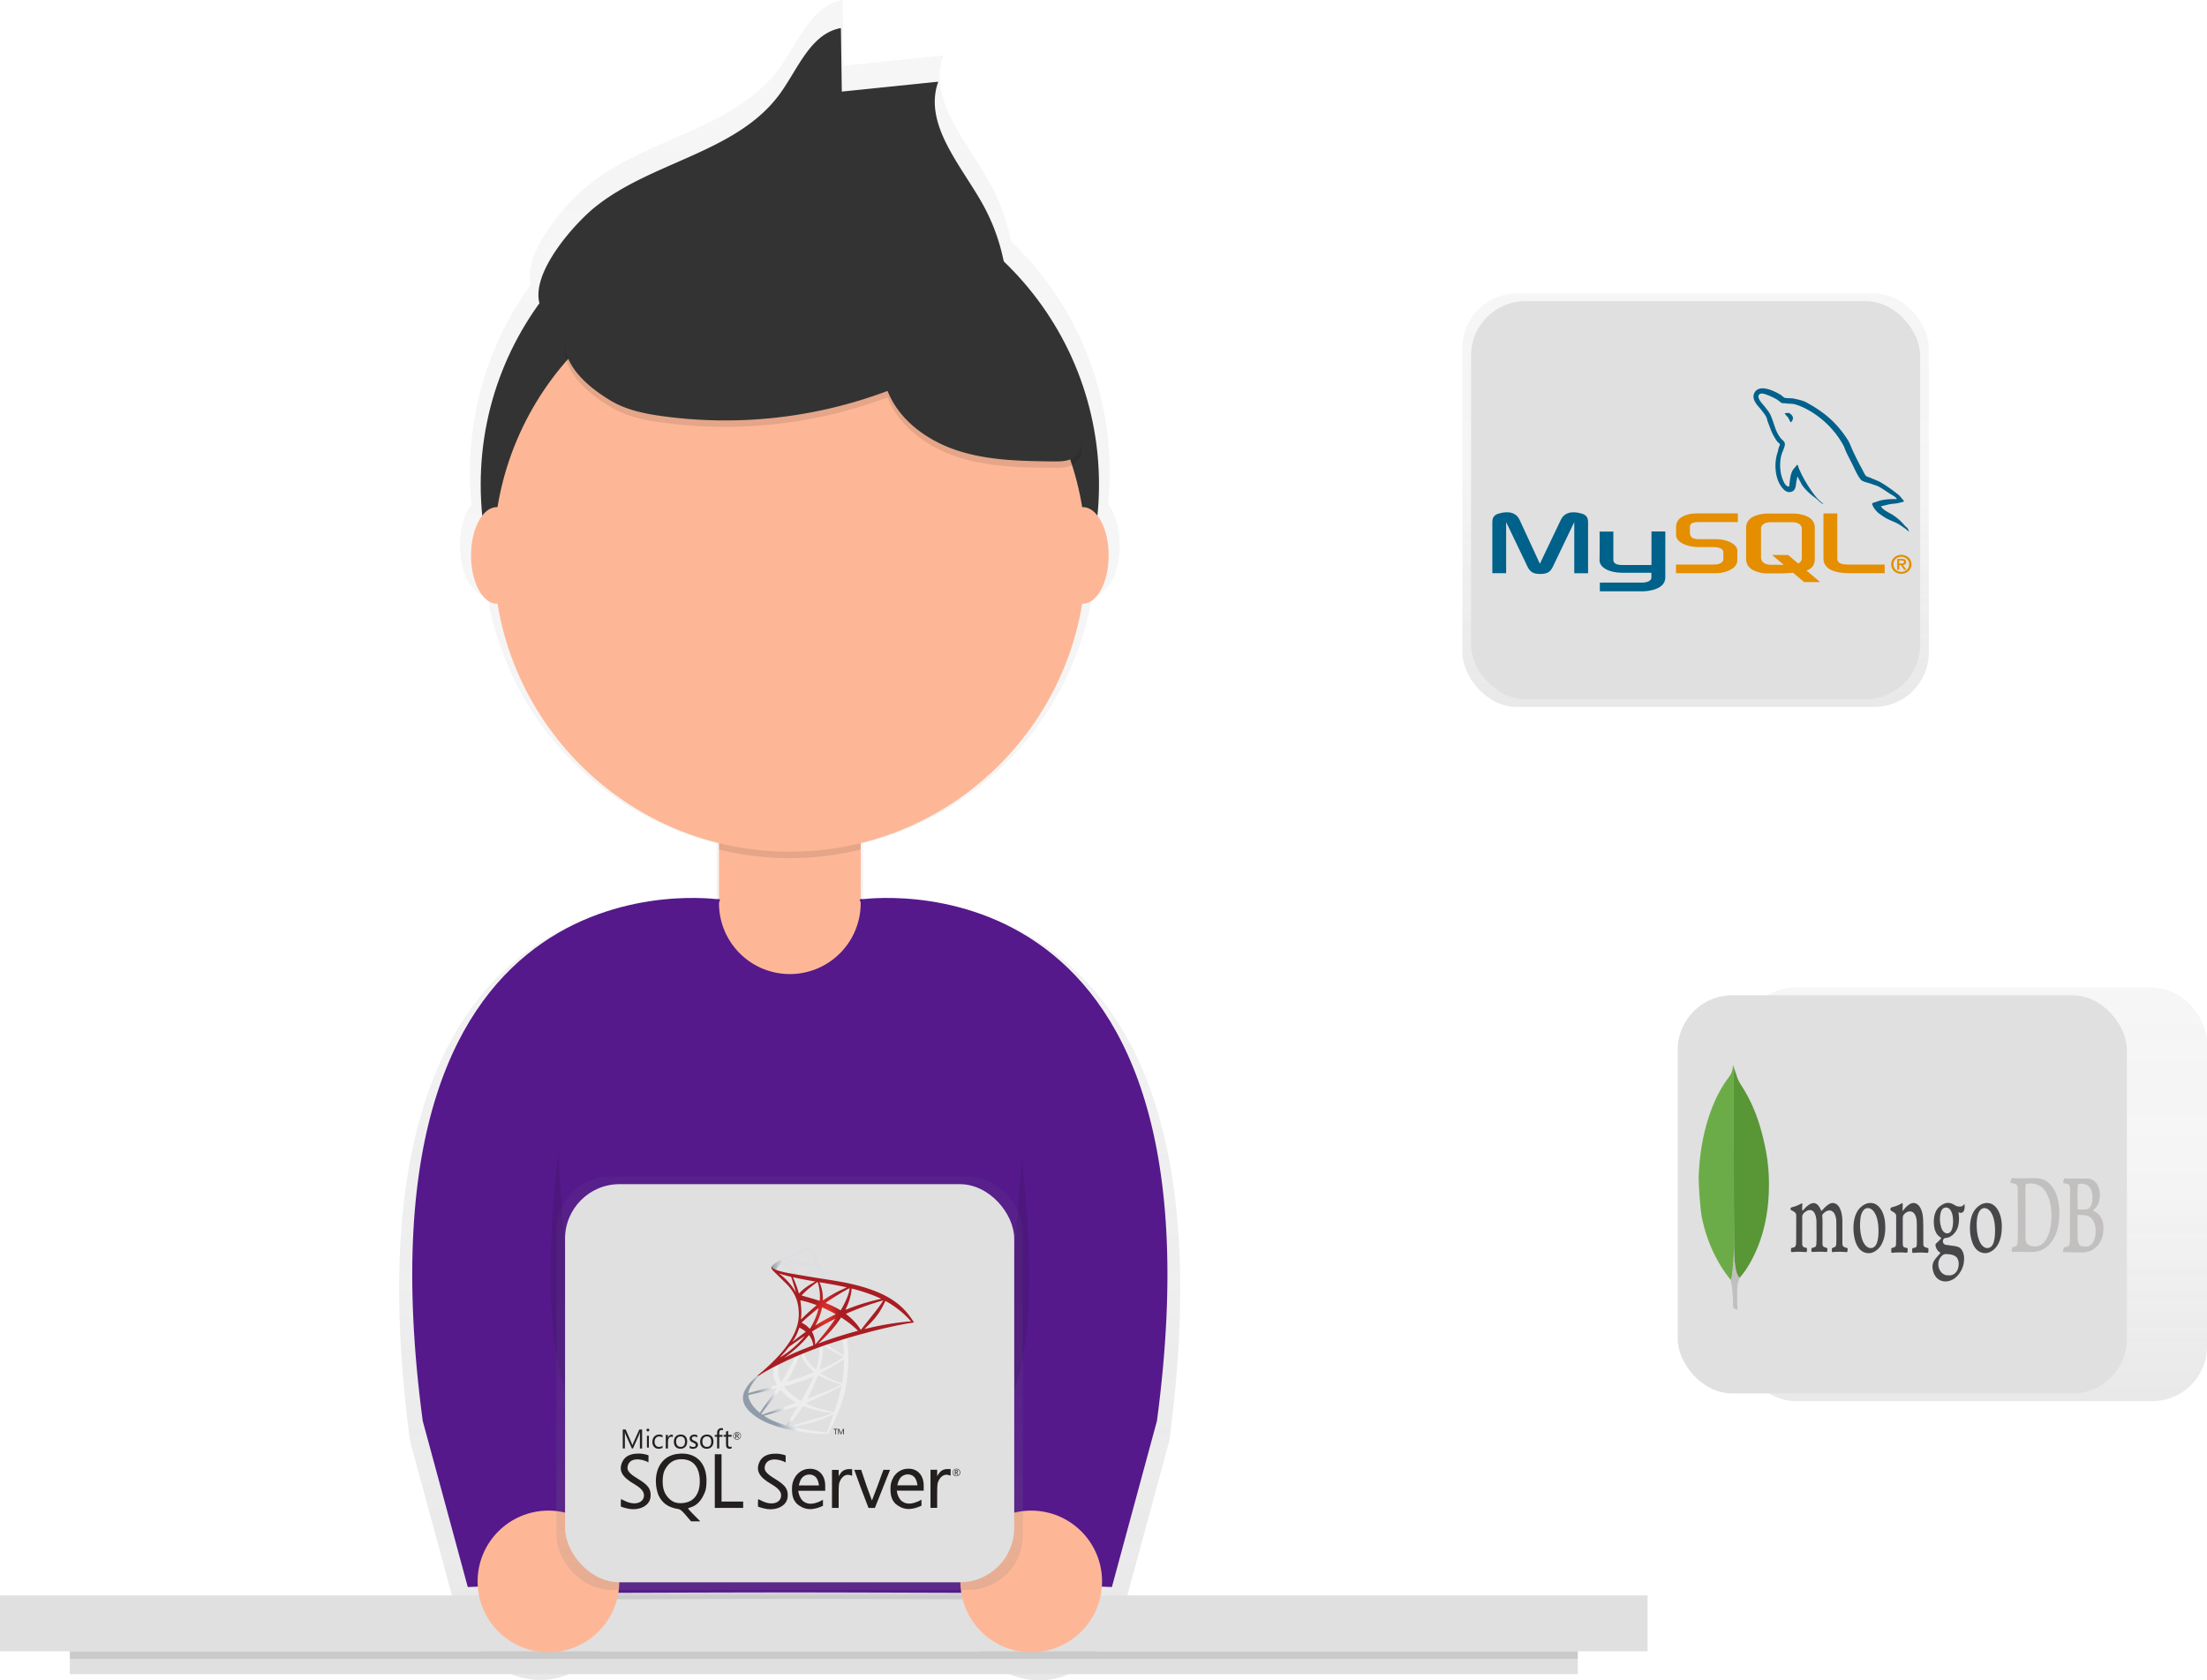 <svg
   id="1dff4cb4-53bd-4ffc-acc1-5e8a2ceb72de"
   data-name="Layer 1"
   width="864.81"
   height="658.45"
   viewBox="0 0 864.81 658.45"
   version="1.1"
   sodipodi:docname="cloud_infrastructure.svg"
   inkscape:version="1.1 (c68e22c387, 2021-05-23)"
   xmlns:inkscape="http://www.inkscape.org/namespaces/inkscape"
   xmlns:sodipodi="http://sodipodi.sourceforge.net/DTD/sodipodi-0.dtd"
   xmlns:xlink="http://www.w3.org/1999/xlink"
   xmlns="http://www.w3.org/2000/svg"
   xmlns:svg="http://www.w3.org/2000/svg">
  <sodipodi:namedview
     id="namedview229"
     pagecolor="#ffffff"
     bordercolor="#666666"
     borderopacity="1.0"
     inkscape:pageshadow="2"
     inkscape:pageopacity="0.0"
     inkscape:pagecheckerboard="0"
     showgrid="false"
     inkscape:zoom="0.75480293"
     inkscape:cx="675.01063"
     inkscape:cy="329.22501"
     inkscape:window-width="1366"
     inkscape:window-height="705"
     inkscape:window-x="-8"
     inkscape:window-y="-8"
     inkscape:window-maximized="1"
     inkscape:current-layer="1dff4cb4-53bd-4ffc-acc1-5e8a2ceb72de" />
  <defs
     id="defs130">
    <linearGradient
       id="e6219774-622b-406f-ae45-f26a74b1f5cd"
       x1="477.09"
       y1="779.22"
       x2="477.09"
       y2="120.78"
       gradientUnits="userSpaceOnUse">
      <stop
         offset="0"
         stop-color="gray"
         stop-opacity="0.25"
         id="stop120" />
      <stop
         offset="0.54"
         stop-color="gray"
         stop-opacity="0.12"
         id="stop122" />
      <stop
         offset="1"
         stop-color="gray"
         stop-opacity="0.1"
         id="stop124" />
    </linearGradient>
    <linearGradient
       id="2394db48-9094-48a1-80b4-38413320a0c3"
       x1="309.42"
       y1="623"
       x2="309.42"
       y2="461"
       xlink:href="#e6219774-622b-406f-ae45-f26a74b1f5cd" />
    <linearGradient
       id="894cb520-7283-4f65-92a7-edb841614828"
       x1="773.42"
       y1="549"
       x2="773.42"
       y2="387"
       xlink:href="#e6219774-622b-406f-ae45-f26a74b1f5cd" />
    <linearGradient
       id="43bfcda2-dcfb-4411-a28b-16db327cb63c"
       x1="664.42"
       y1="277"
       x2="664.42"
       y2="115"
       xlink:href="#e6219774-622b-406f-ae45-f26a74b1f5cd" />
  </defs>
  <title
     id="title132">cloud hosting</title>
  <g
     opacity="0.7"
     id="g136">
    <path
       d="M506.4,473.94l-.59-.14V451.2a120.23,120.23,0,0,0,89.79-97.09l.29,0c5.77,0,10.44-8.77,10.44-19.58,0-6.71-1.8-12.62-4.54-16.15q.62-6.2.63-12.57a125,125,0,0,0-38.62-90.49,80.54,80.54,0,0,0-8.87-23.81c-8.9-15.68-23.71-32-17.67-49l-39.1,4-.36-25.76c-12.2,2.19-17.31,16.33-24.55,26.4-17.41,24.22-52.35,27.59-75.46,46.45-7.85,6.41-25.51,25.9-22.19,38.68a124.75,124.75,0,0,0-23.84,73.53q0,6.36.63,12.57c-2.74,3.53-4.54,9.44-4.54,16.15,0,10.82,4.68,19.58,10.44,19.58l.29,0a120.23,120.23,0,0,0,89.79,97.09v22.6l-.59.14C434.32,472.37,298.48,462,328.27,685.4l18.27,67.36,4.07-.16A28.72,28.72,0,0,0,407,757.71c25.87-.09,55.09-.17,70-.17s44.18.09,70,.17a28.72,28.72,0,0,0,56.44-5.11l4.07.16,18.27-67.36C655.71,462,519.86,472.37,506.4,473.94Z"
       transform="translate(-167.6 -120.78)"
       fill="url(#e6219774-622b-406f-ae45-f26a74b1f5cd)"
       id="path134" />
  </g>
  <rect
     y="625.16"
     width="645.61"
     height="21.88"
     fill="#e0e0e0"
     id="rect138" />
  <rect
     x="27.36"
     y="647.05"
     width="590.89"
     height="8.95"
     fill="#e0e0e0"
     id="rect140" />
  <rect
     x="27.36"
     y="647.05"
     width="590.89"
     height="2.98"
     opacity="0.1"
     id="rect142" />
  <path
     d="M361,747.61s86.63-.34,116.09-.34,116.09.34,116.09.34V735H361Z"
     transform="translate(-167.6 -120.78)"
     opacity="0.1"
     id="path144" />
  <path
     d="M593.19,745.08s-86.63-.34-116.09-.34-116.09.34-116.09.34V585.74A116.09,116.09,0,0,1,477.09,469.65h0A116.09,116.09,0,0,1,593.19,585.74Z"
     transform="translate(-167.6 -120.78)"
     fill="#55198b"
     id="path146" />
  <path
     d="M298.5,290.83h22a16.76,16.76,0,0,1,16.76,16.76v46.33a27.76,27.76,0,0,1-27.76,27.76h0a27.76,27.76,0,0,1-27.76-27.76V307.59A16.76,16.76,0,0,1,298.5,290.83Z"
     fill="#fdb797"
     id="path148" />
  <path
     d="M449.33,453.67a116.17,116.17,0,0,0,55.52,0V414.13H449.33Z"
     transform="translate(-167.6 -120.78)"
     opacity="0.1"
     id="path150" />
  <circle
     cx="309.5"
     cy="189.88"
     r="121.14"
     fill="#333"
     id="circle152" />
  <circle
     cx="309.5"
     cy="217.64"
     r="116.09"
     fill="#fdb797"
     id="circle154" />
  <path
     d="M400.44,202.19c22.33-18.23,56.11-21.48,72.94-44.9,7-9.73,11.93-23.4,23.73-25.52l.35,24.9,37.79-3.88c-5.83,16.42,8.48,32.23,17.08,47.38a77.93,77.93,0,0,1,10.09,36.68c-13.12,7.88-29.39-.72-44-5.31-14.2-4.46-29.29-4.92-44.17-5.34-7.63-.22-15.35-.42-22.8,1.25-6.53,1.47-12.64,4.34-18.82,6.93-10.05,4.21-41.79,20.09-51.13,9.85C370.92,232.62,391.82,209.23,400.44,202.19Z"
     transform="translate(-167.6 -120.78)"
     fill="#333"
     id="path156" />
  <path
     d="M406.75,280.2c6.16,3.73,13.4,5.2,20.53,6.18a180.86,180.86,0,0,0,88.11-9.9c4.6,11.66,15.83,19.67,27.77,23.48s24.69,4,37.22,4.15c2.76,0,5.72,0,8-1.53,5.58-3.77,2.88-12.4-.37-18.3L571.84,255c-4.78-8.66-9.7-17.5-17.1-24.06-9.28-8.21-21.6-12.06-33.75-14.49a190.34,190.34,0,0,0-86.64,2.89C404.13,227.47,365.31,255.12,406.75,280.2Z"
     transform="translate(-167.6 -120.78)"
     opacity="0.1"
     id="path158" />
  <path
     d="M406.75,277.68c6.16,3.73,13.4,5.2,20.53,6.18a180.86,180.86,0,0,0,88.11-9.9c4.6,11.66,15.83,19.67,27.77,23.48s24.69,4,37.22,4.15c2.76,0,5.72,0,8-1.53,5.58-3.77,2.88-12.4-.37-18.3l-16.17-29.32c-4.78-8.66-9.7-17.5-17.1-24.06-9.28-8.21-21.6-12.06-33.75-14.49a190.34,190.34,0,0,0-86.64,2.89C404.13,224.94,365.31,252.59,406.75,277.68Z"
     transform="translate(-167.6 -120.78)"
     fill="#333"
     id="path160" />
  <ellipse
     cx="424.33"
     cy="217.64"
     rx="10.1"
     ry="18.93"
     fill="#fdb797"
     id="ellipse162" />
  <ellipse
     cx="194.67"
     cy="217.64"
     rx="10.1"
     ry="18.93"
     fill="#fdb797"
     id="ellipse164" />
  <path
     d="M504.39,473.27S651.23,450.4,620.95,677.54l-17.66,65.11-50.48-2s32.81-75.71,12.62-126.19S504.39,473.27,504.39,473.27Z"
     transform="translate(-167.6 -120.78)"
     fill="#55198b"
     id="path166" />
  <path
     d="M449.8,473.27S303,450.4,333.24,677.54l17.66,65.11,50.48-2s-32.81-75.71-12.62-126.19S449.8,473.27,449.8,473.27Z"
     transform="translate(-167.6 -120.78)"
     fill="#55198b"
     id="path168" />
  <path
     d="M386.24,573.36s-10.1,78,7.57,100.71"
     transform="translate(-167.6 -120.78)"
     opacity="0.1"
     id="path170" />
  <path
     d="M567.95,575.36s10.1,76-7.57,98.71"
     transform="translate(-167.6 -120.78)"
     opacity="0.1"
     id="path172" />
  <circle
     cx="404.08"
     cy="619.68"
     r="27.76"
     fill="#fdb797"
     id="circle174" />
  <circle
     cx="214.91"
     cy="619.68"
     r="27.76"
     fill="#fdb797"
     id="circle176" />
  <g
     opacity="0.7"
     id="g180">
    <rect
       x="218.04"
       y="461"
       width="182.77"
       height="162"
       rx="21.34"
       ry="21.34"
       fill="url(#2394db48-9094-48a1-80b4-38413320a0c3)"
       id="rect178" />
  </g>
  <rect
     x="221.42"
     y="464"
     width="176"
     height="156"
     rx="21.34"
     ry="21.34"
     fill="#e0e0e0"
     id="rect182" />
  <g
     opacity="0.7"
     id="g190">
    <rect
       x="682.04"
       y="387"
       width="182.77"
       height="162"
       rx="21.34"
       ry="21.34"
       fill="url(#894cb520-7283-4f65-92a7-edb841614828)"
       id="rect188" />
  </g>
  <rect
     x="657.42"
     y="390"
     width="176"
     height="156"
     rx="21.34"
     ry="21.34"
     fill="#e0e0e0"
     id="rect192" />
  <g
     opacity="0.7"
     id="g202">
    <rect
       x="573.04"
       y="115"
       width="182.77"
       height="162"
       rx="21.34"
       ry="21.34"
       fill="url(#43bfcda2-dcfb-4411-a28b-16db327cb63c)"
       id="rect200" />
  </g>
  <rect
     x="576.42"
     y="118"
     width="176"
     height="156"
     rx="21.34"
     ry="21.34"
     fill="#e0e0e0"
     id="rect204" />
  <g
     id="g1446"
     transform="matrix(0.802,0,0,0.752,584.769,152.161)">
    <path
       d="M 0,96.334 H 6.747 V 69.7 l 10.445,23.227 c 1.232,2.8 2.92,3.806 6.228,3.806 3.308,0 4.93,-0.995 6.164,-3.806 L 40.03,69.7 v 26.644 h 6.748 v -26.6 c 0,-2.595 -1.04,-3.85 -3.18,-4.498 -5.125,-1.6 -8.564,-0.216 -10.12,3.244 L 23.228,91.413 13.3,68.48 C 11.808,65.02 8.305,63.636 3.18,65.236 1.038,65.885 0,67.14 0,69.734 Z M 52.386,74.648 h 6.745 v 14.68 c -0.063,0.798 0.256,2.67 3.952,2.727 1.886,0.03 14.554,0 14.672,0 v -17.48 h 6.76 c 0.03,0 -0.007,23.834 -0.006,23.936 0.037,5.878 -7.294,7.155 -10.672,7.254 H 52.533 v -4.54 l 21.342,-10e-4 c 4.342,-0.46 3.83,-2.617 3.83,-3.344 v -1.77 h -14.34 c -6.672,-0.06 -10.92,-2.973 -10.973,-6.323 -0.005,-0.3 0.144,-14.995 -0.004,-15.14 z"
       fill="#00618a"
       id="path1422" />
    <path
       d="m 89.716,96.334 h 19.398 c 2.27,0 4.477,-0.475 6.23,-1.298 2.92,-1.34 4.347,-3.157 4.347,-5.536 v -4.93 c 0,-1.947 -1.622,-3.763 -4.8,-4.974 -1.687,-0.65 -3.763,-0.995 -5.774,-0.995 h -8.175 c -2.724,0 -4.022,-0.822 -4.346,-2.638 -0.065,-0.216 -0.065,-0.4 -0.065,-0.606 v -3.07 c 0,-0.173 0,-0.347 0.065,-0.563 0.324,-1.384 1.038,-1.774 3.438,-2 0.195,0 0.454,-0.044 0.65,-0.044 h 19.268 v -4.497 h -18.944 c -2.725,0 -4.152,0.173 -5.45,0.562 C 91.532,67 89.78,69 89.78,72.46 v 3.936 c 0,3.028 3.44,5.623 9.212,6.228 0.65,0.043 1.298,0.086 1.946,0.086 h 7.007 c 0.26,0 0.52,0 0.714,0.044 2.14,0.173 3.05,0.562 3.698,1.34 0.4,0.4 0.52,0.78 0.52,1.2 v 3.936 c 0,0.476 -0.324,1.082 -0.973,1.6 -0.584,0.52 -1.557,0.865 -2.855,0.952 -0.26,0 -0.454,0.043 -0.713,0.043 h -18.62 v 4.498 z m 72.064,-7.828 c 0,4.628 3.438,7.223 10.38,7.742 a 29.45,29.45 0 0 0 1.946,0.086 h 17.582 v -4.498 h -17.712 c -3.957,0 -5.45,-0.995 -5.45,-3.374 v -23.27 h -6.747 V 88.504 Z M 123.995,88.74 V 72.705 c 0,-4.074 2.86,-6.545 8.516,-7.325 a 12.94,12.94 0 0 1 1.821,-0.13 h 12.807 a 13.87,13.87 0 0 1 1.886,0.13 c 5.656,0.78 8.516,3.25 8.516,7.325 V 88.74 c 0,3.305 -1.215,5.074 -4.015,6.227 l 6.646,6 h -7.834 l -5.377,-4.854 -5.413,0.343 h -7.216 c -1.235,0 -2.535,-0.174 -3.966,-0.564 -4.3,-1.17 -6.37,-3.424 -6.37,-7.152 z m 7.283,-0.4 c 0,0.217 0.065,0.433 0.13,0.694 0.4,1.864 2.145,2.904 4.8,2.904 h 6.13 l -5.63,-5.083 h 7.834 l 4.9,4.433 c 0.905,-0.482 1.5,-1.22 1.7,-2.167 0.065,-0.216 0.065,-0.433 0.065,-0.65 V 73.096 c 0,-0.173 0,-0.4 -0.065,-0.607 -0.4,-1.733 -2.146,-2.73 -4.746,-2.73 H 136.22 c -3,0 -4.94,1.3 -4.94,3.337 v 15.256 z"
       fill="#e48e00"
       id="path1424" />
    <g
       fill="#00618a"
       id="g1430">
      <path
         d="m 197.624,57.73 c -4.147,-0.112 -7.316,0.273 -10.024,1.415 -0.77,0.325 -1.997,0.333 -2.123,1.298 0.423,0.443 0.49,1.105 0.825,1.65 0.647,1.047 1.74,2.45 2.713,3.184 1.064,0.803 2.16,1.663 3.303,2.36 2.03,1.238 4.296,1.945 6.25,3.184 1.152,0.73 2.296,1.65 3.42,2.476 0.555,0.408 0.93,1.042 1.65,1.297 v -0.118 c -0.38,-0.483 -0.477,-1.147 -0.825,-1.65 l -1.533,-1.533 c -1.5,-2 -3.402,-3.737 -5.425,-5.19 -1.613,-1.158 -5.224,-2.722 -5.897,-4.6 l -0.118,-0.118 c 1.144,-0.13 2.483,-0.543 3.54,-0.825 1.773,-0.475 3.358,-0.353 5.19,-0.825 l 2.477,-0.708 v -0.472 c -0.926,-0.95 -1.586,-2.207 -2.595,-3.066 -2.64,-2.25 -5.523,-4.495 -8.49,-6.37 -1.646,-1.04 -3.68,-1.714 -5.425,-2.595 -0.587,-0.296 -1.618,-0.45 -2.005,-0.944 -0.916,-1.168 -1.415,-2.65 -2.122,-4 -1.48,-2.85 -2.934,-5.964 -4.246,-8.963 -0.895,-2.045 -1.48,-4.062 -2.594,-5.897 -5.355,-8.804 -11.12,-14.118 -20.048,-19.34 -1.9,-1.11 -4.187,-1.55 -6.605,-2.123 l -3.892,-0.236 c -0.792,-0.33 -1.616,-1.3 -2.36,-1.77 -2.958,-1.87 -10.545,-5.933 -12.736,-0.6 -1.383,3.373 2.067,6.664 3.302,8.374 0.866,1.2 1.976,2.543 2.594,3.892 0.407,0.886 0.478,1.775 0.826,2.713 0.857,2.3 1.603,4.823 2.712,6.958 0.56,1.08 1.178,2.218 1.887,3.184 0.435,0.593 1.18,0.854 1.297,1.77 -0.728,1.02 -0.77,2.6 -1.18,3.892 -1.843,5.812 -1.148,13.035 1.533,17.337 0.823,1.32 2.76,4.152 5.425,3.066 2.33,-0.95 1.8,-3.89 2.477,-6.486 0.15,-0.59 0.058,-1.02 0.354,-1.415 v 0.118 l 2.123,4.245 c 1.57,2.53 4.36,5.175 6.722,6.96 1.225,0.925 2.2,2.525 3.774,3.066 v -0.118 h -0.118 c -0.307,-0.48 -0.787,-0.677 -1.18,-1.06 -0.923,-0.905 -1.95,-2.03 -2.713,-3.066 -2.15,-2.918 -4.048,-6.11 -5.778,-9.435 -0.826,-1.587 -1.545,-3.338 -2.24,-4.953 -0.268,-0.623 -0.265,-1.564 -0.825,-1.887 -0.763,1.184 -1.887,2.14 -2.477,3.538 -0.944,2.234 -1.066,4.958 -1.415,7.784 -0.207,0.074 -0.115,0.023 -0.236,0.118 -1.642,-0.396 -2.22,-2.087 -2.83,-3.538 -1.544,-3.67 -1.83,-9.576 -0.472,-13.798 0.35,-1.092 1.94,-4.534 1.297,-5.543 -0.307,-1.007 -1.32,-1.6 -1.887,-2.36 -0.7,-0.95 -1.402,-2.204 -1.887,-3.302 -1.264,-2.86 -1.854,-6.07 -3.184,-8.963 -0.636,-1.382 -1.71,-2.78 -2.594,-4 -0.978,-1.36 -2.073,-2.364 -2.83,-4 -0.27,-0.585 -0.636,-1.52 -0.236,-2.123 a 0.93,0.93 0 0 1 0.708,-0.708 c 0.684,-0.527 2.59,0.175 3.302,0.472 1.89,0.786 3.47,1.534 5.072,2.595 0.77,0.5 1.547,1.496 2.476,1.77 h 1.06 c 1.66,0.382 3.52,0.12 5.07,0.59 2.742,0.833 5.198,2.13 7.43,3.538 6.798,4.292 12.355,10.402 16.157,17.7 0.612,1.173 0.876,2.294 1.415,3.538 1.087,2.5 2.456,5.093 3.538,7.547 1.08,2.45 2.13,4.92 3.656,6.958 0.802,1.07 3.9,1.646 5.307,2.24 0.987,0.417 2.603,0.852 3.538,1.415 1.785,1.077 3.515,2.36 5.19,3.54 0.837,0.59 3.41,1.883 3.538,2.948 z"
         id="path1426" />
      <path
         d="m 144.91,12.798 c -0.865,-0.016 -1.476,0.094 -2.123,0.236 v 0.118 h 0.118 c 0.412,0.848 1.14,1.393 1.65,2.123 l 1.18,2.476 0.118,-0.118 c 0.73,-0.515 1.065,-1.338 1.06,-2.595 -0.293,-0.308 -0.336,-0.694 -0.59,-1.062 -0.337,-0.49 -1,-0.768 -1.415,-1.18 z"
         fill-rule="evenodd"
         id="path1428" />
    </g>
    <path
       d="m 194.855,91.708 c 0,2.97 2.347,4.972 4.972,4.972 2.625,0 4.972,-2.002 4.972,-4.972 0,-2.97 -2.347,-4.972 -4.972,-4.972 -2.625,0 -4.972,2.002 -4.972,4.972 z m 8.83,0 c 0,2.254 -1.723,3.938 -3.86,3.938 -2.16,0 -3.86,-1.684 -3.86,-3.938 0,-2.254 1.698,-3.938 3.86,-3.938 2.135,0 3.86,1.684 3.86,3.938 z m -2.52,2.838 h 1.113 l -1.63,-2.492 c 0.875,-0.093 1.537,-0.518 1.537,-1.552 0,-1.154 -0.73,-1.63 -2.134,-1.63 h -2.215 v 5.675 h 0.955 v -2.453 h 0.888 l 1.485,2.453 z m -2.374,-3.25 v -1.63 h 1.1 c 0.57,0 1.26,0.106 1.26,0.77 0,0.795 -0.623,0.862 -1.34,0.862 h -1.02 z"
       fill="#e48e00"
       fill-rule="evenodd"
       id="path1432" />
  </g>
  <g
     id="g1757"
     transform="matrix(1.499,0,0,2.345,655.002,405.579)">
    <path
       d="m 16.147,5.154 1.09,2.05 a 6.15,6.15 0 0 0 0.824,1.024 c 0.913,0.913 1.782,1.87 2.56,2.895 1.848,2.427 3.095,5.122 3.986,8.04 0.534,1.782 0.824,3.608 0.846,5.456 0.09,5.523 -1.804,10.266 -5.634,14.208 a 16.3,16.3 0 0 1 -2.004,1.715 c -0.38,0 -0.557,-0.3 -0.713,-0.557 -0.3,-0.5 -0.468,-1.047 -0.557,-1.603 -0.134,-0.668 -0.223,-1.336 -0.178,-2.027 V 36.043 C 16.345,35.976 16.011,5.311 16.144,5.155 Z"
       fill="#599636"
       id="path1730" />
    <path
       d="m 16.147,5.088 c -0.045,-0.09 -0.09,-0.022 -0.134,0.022 0.022,0.445 -0.134,0.846 -0.38,1.225 -0.267,0.38 -0.624,0.668 -0.98,0.98 -1.982,1.715 -3.54,3.786 -4.788,6.102 -1.648,3.118 -2.516,6.458 -2.76,9.977 -0.11,1.27 0.4,5.746 0.802,7.037 1.09,3.43 3.05,6.302 5.6,8.796 0.624,0.6 1.292,1.158 1.982,1.692 0.2,0 0.223,-0.178 0.267,-0.312 a 6.11,6.11 0 0 0 0.2,-0.869 c 0.2,-1.113 0.312,-2.227 0.445,-3.34 L 16.156,5.088 Z"
       fill="#6cac48"
       id="path1732" />
    <path
       d="m 17.24,41.9 c 0.045,-0.512 0.3,-0.935 0.557,-1.358 -0.267,-0.11 -0.468,-0.334 -0.624,-0.58 -0.134,-0.223 -0.245,-0.5 -0.334,-0.735 -0.312,-0.935 -0.38,-1.915 -0.468,-2.873 v -0.58 c -0.11,0.09 -0.134,0.846 -0.134,0.958 -0.067,1.024 -0.2,2.027 -0.4,3.006 -0.067,0.4 -0.11,0.802 -0.356,1.158 0,0.045 0,0.09 0.022,0.156 0.4,1.18 0.512,2.383 0.58,3.608 v 0.445 c 0,0.534 -0.022,0.423 0.423,0.6 0.178,0.067 0.38,0.09 0.557,0.223 0.134,0 0.156,-0.11 0.156,-0.2 l -0.067,-0.735 v -2.05 c -0.022,-0.356 0.045,-0.713 0.09,-1.047 z"
       fill="#c2bfbf"
       id="path1734" />
    <g
       transform="matrix(1.021,0,0,1.021,-4.376,-1.846)"
       id="g1742">
      <path
         d="m 37.73,33.72 v 2.077 a 1.45,1.45 0 0 0 0.014,0.246 c 0.027,0.246 0.178,0.396 0.4,0.465 a 4.97,4.97 0 0 0 0.63,0.123 c 0.123,0.014 0.164,0.068 0.178,0.2 0.014,0.465 -0.027,0.52 -0.478,0.492 -1.052,-0.055 -2.105,-0.068 -3.157,0 h -0.1 c -0.328,0.014 -0.355,-0.014 -0.355,-0.342 0,-0.055 0.014,-0.123 0.014,-0.178 0,-0.1 0.068,-0.15 0.164,-0.15 0.22,-0.027 0.424,-0.082 0.63,-0.123 0.287,-0.068 0.45,-0.246 0.478,-0.533 0.04,-0.314 0.04,-0.642 0.04,-0.957 l 0.014,-3.662 a 0.56,0.56 0 0 0 -0.3,-0.52 3.89,3.89 0 0 0 -0.78,-0.328 c -0.082,-0.027 -0.164,-0.04 -0.232,-0.082 -0.2,-0.096 -0.205,-0.273 -0.014,-0.383 0.068,-0.04 0.15,-0.068 0.232,-0.082 a 12.42,12.42 0 0 0 2.432,-0.615 c 0.164,-0.055 0.205,-0.04 0.22,0.123 0.014,0.1 0,0.22 -0.014,0.314 -0.027,0.178 -0.027,0.355 -0.027,0.52 0,0.068 0.014,0.137 0.082,0.178 0.068,0.041 0.137,0 0.2,-0.04 0.287,-0.22 0.574,-0.424 0.888,-0.6 0.45,-0.246 0.93,-0.465 1.45,-0.533 0.63,-0.082 1.175,0.082 1.654,0.492 a 3.1,3.1 0 0 1 0.519,0.601 c 0.137,0.2 0.15,0.205 0.328,0.068 0.52,-0.383 1.066,-0.724 1.654,-0.97 0.615,-0.26 1.244,-0.3 1.872,-0.082 0.642,0.232 1.08,0.683 1.34,1.298 0.22,0.492 0.314,1 0.314,1.53 v 3.662 c 0,0.246 0.1,0.4 0.342,0.52 0.26,0.1 0.547,0.15 0.82,0.205 0.178,0.04 0.178,0.04 0.178,0.22 -0.027,0.45 -0.068,0.478 -0.506,0.45 a 29.42,29.42 0 0 0 -3.293,0 c -0.22,0.014 -0.22,0.014 -0.232,-0.205 v -0.068 c -0.014,-0.37 -0.014,-0.37 0.342,-0.45 l 0.355,-0.096 a 0.55,0.55 0 0 0 0.424,-0.533 l 0.04,-1.025 -0.027,-2.678 a 2.13,2.13 0 0 0 -0.15,-0.697 c -0.342,-0.834 -1.093,-1.134 -1.818,-1.052 -0.547,0.055 -1.025,0.273 -1.476,0.588 -0.096,0.068 -0.164,0.15 -0.15,0.287 0.123,0.875 0.04,1.75 0.055,2.624 v 1.9 c 0,0.342 0.137,0.506 0.465,0.588 l 0.63,0.137 c 0.096,0.014 0.15,0.055 0.15,0.164 v 0.1 c -0.014,0.383 -0.04,0.4 -0.424,0.396 -1.093,-0.055 -2.187,-0.04 -3.266,0 -0.37,0.014 -0.4,-0.027 -0.383,-0.4 0.014,-0.22 0.04,-0.232 0.246,-0.273 l 0.45,-0.082 c 0.4,-0.082 0.547,-0.232 0.574,-0.656 l 0.04,-0.916 -0.027,-2.747 c -0.027,-0.342 -0.1,-0.67 -0.287,-0.984 -0.273,-0.506 -0.7,-0.765 -1.285,-0.793 -0.588,-0.04 -1.107,0.178 -1.6,0.45 -0.342,0.2 -0.492,0.437 -0.465,0.834 v 1.995 z m 25.747,0.083 v 1.927 a 4.13,4.13 0 0 0 0.027,0.41 0.42,0.42 0 0 0 0.328,0.383 3.19,3.19 0 0 0 0.724,0.123 c 0.137,0.014 0.164,0.068 0.178,0.178 v 0.096 c -0.014,0.478 -0.068,0.533 -0.533,0.506 -1.04,-0.068 -2.077,-0.055 -3.116,0 l -0.4,0.014 c -0.082,0 -0.1,-0.04 -0.123,-0.096 a 1.39,1.39 0 0 1 0,-0.574 c 0.014,-0.082 0.068,-0.1 0.15,-0.123 0.2,-0.027 0.37,-0.068 0.56,-0.1 0.342,-0.082 0.465,-0.22 0.478,-0.574 l 0.04,-1.148 v -3.362 c 0,-0.246 -0.096,-0.396 -0.314,-0.506 -0.246,-0.137 -0.506,-0.232 -0.78,-0.328 -0.082,-0.027 -0.164,-0.055 -0.232,-0.096 -0.178,-0.123 -0.2,-0.3 -0.027,-0.437 a 0.49,0.49 0 0 1 0.273,-0.11 c 0.875,-0.137 1.722,-0.328 2.542,-0.656 0.096,-0.04 0.137,-0.014 0.178,0.068 0.041,0.082 0.055,0.178 0.04,0.273 l -0.04,0.642 c 0,0.082 -0.04,0.2 0.027,0.232 0.082,0.055 0.137,-0.068 0.205,-0.1 a 6.09,6.09 0 0 1 1.326,-0.847 c 0.424,-0.2 0.86,-0.328 1.353,-0.3 0.916,0.055 1.572,0.52 1.995,1.326 0.22,0.424 0.314,0.888 0.355,1.367 l 0.04,1 0.014,3.02 c 0.014,0.232 0.096,0.383 0.328,0.465 a 4.47,4.47 0 0 0 0.738,0.178 c 0.22,0.027 0.232,0.068 0.246,0.273 v 0.068 c -0.027,0.465 -0.055,0.478 -0.52,0.45 a 28.59,28.59 0 0 0 -3.061,0 c -0.137,0.014 -0.273,0 -0.4,0.014 -0.082,0 -0.137,-0.014 -0.15,-0.096 -0.027,-0.178 -0.055,-0.355 -0.014,-0.547 0.014,-0.082 0.055,-0.123 0.15,-0.137 l 0.63,-0.1 c 0.22,-0.055 0.342,-0.2 0.37,-0.4 l 0.027,-0.383 -0.014,-2.856 c 0,-0.328 -0.014,-0.656 -0.082,-0.984 -0.164,-0.7 -0.697,-1.2 -1.42,-1.27 -0.63,-0.068 -1.2,0.096 -1.722,0.437 -0.26,0.164 -0.37,0.396 -0.37,0.683 v 2.064 c 0,-0.04 0,-0.04 0.014,-0.04 z"
         fill="#47474a"
         id="path1736" />
      <path
         d="m 103.503,29.935 c -0.15,-0.998 -0.52,-1.886 -1.162,-2.665 a 5.27,5.27 0 0 0 -2.105,-1.558 c -0.86,-0.355 -1.777,-0.465 -2.706,-0.492 -0.383,-0.014 -5.603,0.068 -5.986,0 -0.096,-0.014 -0.164,0.014 -0.22,0.096 -0.068,0.1 -0.137,0.205 -0.178,0.314 -0.164,0.37 -0.164,0.342 0.232,0.396 0.328,0.055 0.642,0.082 0.957,0.178 0.287,0.096 0.492,0.26 0.56,0.574 0.027,0.15 0.055,4.96 0.055,7.202 l -0.055,1.6 c -0.014,0.123 -0.027,0.246 -0.068,0.355 -0.055,0.164 -0.15,0.3 -0.314,0.37 a 1.62,1.62 0 0 1 -0.574,0.15 c -0.37,0.04 -0.424,0.055 -0.547,0.465 l -0.04,0.15 c -0.027,0.178 -0.014,0.205 0.164,0.205 l 4.086,0.04 1.6,-0.027 1.107,-0.137 c 1.257,-0.232 2.378,-0.752 3.334,-1.585 a 5.55,5.55 0 0 0 1.312,-1.722 c 0.383,-0.765 0.547,-1.6 0.588,-2.446 0.068,-0.478 0.04,-0.97 -0.04,-1.462 z m -1.982,1.94 c -0.055,0.875 -0.232,1.722 -0.683,2.487 -0.574,0.998 -1.394,1.695 -2.528,1.94 -0.492,0.1 -0.984,0.15 -1.5,0.082 -0.37,-0.04 -0.724,-0.082 -1.066,-0.205 -0.615,-0.22 -0.834,-0.6 -0.847,-1.2 l -0.014,-8.24 c 0,-0.492 0.22,-0.6 0.574,-0.615 0.533,-0.04 1.08,-0.027 1.613,0.027 a 6.06,6.06 0 0 1 1.654,0.4 3.98,3.98 0 0 1 1.08,0.67 c 0.738,0.63 1.23,1.42 1.5,2.35 0.22,0.752 0.26,1.517 0.22,2.282 z m 13.34,1.34 c 0,-0.082 0,-0.15 -0.014,-0.232 -0.123,-0.752 -0.52,-1.326 -1.134,-1.763 -0.396,-0.287 -0.847,-0.478 -1.312,-0.615 -0.082,-0.027 -0.15,-0.055 -0.232,-0.068 0.014,-0.068 0.055,-0.082 0.096,-0.096 0.273,-0.137 0.533,-0.287 0.765,-0.492 0.424,-0.355 0.7,-0.793 0.847,-1.326 0.082,-0.287 0.082,-0.574 0.055,-0.875 a 2.35,2.35 0 0 0 -0.998,-1.777 c -0.63,-0.465 -1.367,-0.656 -2.132,-0.67 -1.476,-0.027 -2.965,0 -4.44,0 -0.424,0 -0.847,0.027 -1.285,-0.04 -0.082,-0.014 -0.2,-0.04 -0.26,0.055 -0.1,0.178 -0.22,0.355 -0.26,0.56 -0.014,0.096 0.014,0.15 0.123,0.164 l 0.943,0.137 c 0.37,0.055 0.63,0.26 0.656,0.588 a 5.78,5.78 0 0 1 0.04,0.683 l -0.027,2.555 -0.014,5.056 c 0,0.3 -0.04,0.588 -0.096,0.888 a 0.5,0.5 0 0 1 -0.355,0.41 c -0.273,0.082 -0.533,0.164 -0.82,0.164 a 0.34,0.34 0 0 0 -0.355,0.232 c -0.055,0.123 -0.1,0.26 -0.123,0.383 -0.027,0.164 0.014,0.22 0.178,0.2 0.123,-0.014 4.633,0.096 5.48,0.014 0.506,-0.055 1,-0.123 1.503,-0.273 0.86,-0.273 1.654,-0.67 2.282,-1.34 0.52,-0.547 0.82,-1.203 0.847,-1.968 0.04,-0.178 0.04,-0.355 0.04,-0.547 z m -6.628,-5.6 0.04,-1.093 c 0,-0.205 0.082,-0.3 0.287,-0.342 0.328,-0.068 0.656,-0.04 0.984,-0.027 0.328,0.027 0.642,0.068 0.97,0.164 0.6,0.178 1.066,0.52 1.34,1.093 a 1.96,1.96 0 0 1 0.191,0.834 c 0.014,0.383 -0.014,0.752 -0.164,1.12 -0.232,0.506 -0.6,0.834 -1.134,0.93 -0.534,0.096 -2.05,0.055 -2.282,0.055 -0.205,0 -0.22,-0.027 -0.22,-0.232 V 28.83 a 8.79,8.79 0 0 1 -0.014,-1.203 z m 4.44,7.352 c -0.232,0.615 -0.656,1.04 -1.257,1.27 -0.328,0.123 -0.656,0.2 -1,0.178 -0.424,-0.014 -0.847,0 -1.27,-0.082 -0.574,-0.123 -0.834,-0.67 -0.875,-1.066 -0.068,-0.697 -0.027,-1.408 -0.04,-1.927 v -1.804 c 0,-0.22 0.027,-0.287 0.26,-0.287 l 1.285,0.014 0.875,0.1 c 0.615,0.137 1.175,0.37 1.613,0.847 0.355,0.383 0.547,0.847 0.588,1.353 0.04,0.478 0.014,0.943 -0.164,1.394 z"
         fill="#c2bfbf"
         id="path1738" />
      <path
         d="m 77.95,30.85 0.355,0.055 c 0.383,0.014 0.834,-0.123 0.97,-0.656 a 1.38,1.38 0 0 0 0,-0.78 c -0.082,0 -0.123,0.068 -0.164,0.096 -0.205,0.164 -0.437,0.26 -0.683,0.287 -0.492,0.055 -0.984,0.027 -1.462,-0.15 l -0.67,-0.232 a 3.95,3.95 0 0 0 -1.45,-0.19 c -0.697,0.055 -1.353,0.287 -1.968,0.615 -0.656,0.355 -1.12,0.888 -1.34,1.613 -0.123,0.424 -0.137,0.86 -0.082,1.298 0.137,0.998 0.656,1.695 1.585,2.064 0.055,0.014 0.096,0.04 0.15,0.055 0.123,0.068 0.137,0.137 0.027,0.232 l -0.342,0.232 -0.82,0.506 c -0.205,0.123 -0.232,0.22 -0.164,0.437 a 1.43,1.43 0 0 0 0.437,0.656 2.28,2.28 0 0 0 0.629,0.383 c 0.15,0.068 0.15,0.1 0.014,0.22 l -0.78,0.56 c -0.26,0.2 -0.52,0.4 -0.738,0.656 a 1.35,1.35 0 0 0 -0.328,1.23 2.31,2.31 0 0 0 0.71,1.23 2.9,2.9 0 0 0 1.257,0.683 c 0.765,0.22 1.558,0.232 2.337,0.082 1.12,-0.205 2.1,-0.7 2.87,-1.544 0.533,-0.56 0.847,-1.216 0.875,-2 a 1.92,1.92 0 0 0 -1.476,-1.995 l -0.738,-0.137 -2.255,-0.2 c -0.246,-0.014 -0.492,-0.055 -0.697,-0.178 -0.26,-0.164 -0.328,-0.478 -0.164,-0.683 0.123,-0.15 0.273,-0.246 0.465,-0.26 l 0.437,-0.04 a 3.96,3.96 0 0 0 2.309,-1.052 2.42,2.42 0 0 0 0.697,-1.162 c 0.164,-0.588 0.164,-1.2 0.027,-1.8 -0.04,-0.15 -0.027,-0.164 0.164,-0.137 z m -3.35,6.807 c 0.082,0.014 0.164,0 0.246,0 0.574,0.027 1.162,0.068 1.722,0.22 a 3.58,3.58 0 0 1 0.533,0.205 c 0.547,0.3 0.752,0.82 0.683,1.38 -0.082,0.615 -0.424,1.052 -0.957,1.34 -0.355,0.2 -0.752,0.287 -1.162,0.328 -0.15,0.014 -0.287,0 -0.437,0 -0.478,0.014 -0.943,-0.04 -1.394,-0.232 -0.314,-0.123 -0.574,-0.3 -0.806,-0.547 -0.478,-0.478 -0.7,-1.353 0.014,-2.064 0.437,-0.4 0.93,-0.683 1.558,-0.63 z m 1.558,-4.264 c -0.287,0.724 -0.916,0.943 -1.544,0.847 -0.574,-0.082 -0.998,-0.396 -1.27,-0.916 -0.355,-0.697 -0.45,-1.42 -0.246,-2.173 0.15,-0.56 0.492,-0.984 1.093,-1.08 0.765,-0.137 1.5,0.137 1.886,0.902 0.2,0.37 0.287,0.82 0.287,1.462 -0.014,0.26 -0.068,0.615 -0.205,0.957 z M 58.94,32.463 c -0.123,-0.738 -0.396,-1.408 -0.902,-1.968 -0.752,-0.834 -1.708,-1.2 -2.788,-1.203 -0.943,-0.014 -1.83,0.26 -2.624,0.752 a 3.56,3.56 0 0 0 -1.599,2.091 c -0.232,0.793 -0.22,1.6 -0.04,2.405 0.478,2.16 2.146,3.088 4.14,2.952 0.588,-0.04 1.148,-0.232 1.68,-0.492 0.793,-0.37 1.367,-0.957 1.763,-1.736 0.314,-0.642 0.45,-1.326 0.437,-2.105 L 58.939,32.462 Z M 57,35.497 a 1.66,1.66 0 0 1 -1.408,1.148 c -0.6,0.082 -1.162,-0.068 -1.667,-0.424 a 2.84,2.84 0 0 1 -0.861,-1.025 c -0.56,-1.148 -0.656,-2.35 -0.37,-3.58 a 2.05,2.05 0 0 1 0.574,-0.998 c 0.506,-0.465 1.093,-0.574 1.75,-0.437 0.63,0.137 1.107,0.478 1.5,0.998 0.393,0.52 0.574,1.12 0.683,1.75 0.055,0.314 0.055,0.642 0.068,0.847 0,0.656 -0.055,1.2 -0.26,1.722 z m 31.8,-2.924 c -0.1,-0.793 -0.396,-1.517 -0.957,-2.118 -0.738,-0.806 -1.695,-1.148 -2.76,-1.162 -0.916,-0.014 -1.763,0.246 -2.542,0.697 -0.875,0.52 -1.476,1.257 -1.708,2.255 a 4.77,4.77 0 0 0 0.328,3.252 c 0.45,0.957 1.216,1.572 2.228,1.845 1.12,0.3 2.187,0.164 3.225,-0.342 0.902,-0.437 1.544,-1.12 1.913,-2.05 0.22,-0.547 0.3,-1.134 0.314,-1.818 0.014,-0.123 -0.014,-0.342 -0.04,-0.56 z m -1.886,2.747 c -0.22,0.738 -0.683,1.216 -1.462,1.326 -0.574,0.082 -1.12,-0.055 -1.613,-0.383 -0.424,-0.287 -0.724,-0.67 -0.943,-1.12 -0.246,-0.478 -0.383,-0.984 -0.437,-1.503 -0.082,-0.642 -0.082,-1.27 0.068,-1.913 a 1.95,1.95 0 0 1 0.123,-0.369 c 0.383,-0.957 1.23,-1.394 2.228,-1.175 0.67,0.15 1.175,0.52 1.558,1.08 0.37,0.547 0.547,1.148 0.63,1.8 0.04,0.26 0.055,0.533 0.04,0.765 0,0.533 -0.04,1.025 -0.2,1.503 z"
         fill="#47474a"
         id="path1740" />
    </g>
  </g>
  <g
     id="g1995"
     transform="matrix(0.09,0,0,0.09,243.244,488.563)">
    <g
       transform="matrix(0.569,0,0,0.569,199.451,-82.735)"
       id="g1971">
      <linearGradient
         id="a"
         gradientUnits="userSpaceOnUse"
         x1="-2901.952"
         y1="923.573"
         x2="-2061.249"
         y2="1420.331"
         gradientTransform="matrix(0.123,0,0,-0.123,1158.33,1550.273)">
        <stop
           offset="0"
           stop-color="#909ca9"
           id="stop1950" />
        <stop
           offset="1"
           stop-color="#ededee"
           id="stop1952" />
      </linearGradient>
      <path
         fill="url(#a)"
         d="m 1410.773,814.195 -286.9,93.683 -249.599,110.161 -69.829,18.435 c -17.784,16.916 -36.431,34.049 -56.599,51.397 -22.119,19.082 -42.72,36.433 -58.553,49.008 -17.564,13.88 -43.587,39.902 -56.814,56.38 -19.735,24.721 -35.348,50.96 -42.071,71.13 -11.928,36.433 -6.07,73.297 16.916,107.346 29.492,43.369 88.261,87.606 156.785,117.749 34.916,15.4 93.683,35.132 137.92,46.19 73.512,18.651 215.771,38.819 294.054,41.857 15.828,0.65 37.082,0.65 37.947,0 1.737,-1.088 13.881,-24.289 27.979,-53.129 48.142,-98.238 82.838,-190.402 101.703,-269.119 11.276,-47.706 20.166,-111.246 26.019,-186.492 1.521,-21.036 2.169,-91.514 0.868,-115.37 -1.953,-39.033 -5.423,-70.692 -10.84,-101.703 -0.868,-4.555 -1.088,-8.676 -0.652,-8.892 0.865,-0.65 3.467,-1.517 38.815,-11.712 l -7.153,-16.912 v -0.005 0 z m -65.49,38.386 c 2.602,0 9.539,66.573 11.273,108.646 0.436,8.89 0.216,14.745 -0.216,14.745 -1.733,0 -36.649,-20.599 -61.583,-36.212 -21.687,-13.663 -62.888,-40.988 -69.393,-46.192 -2.173,-1.517 -1.957,-1.733 15.828,-7.807 30.14,-10.194 101.706,-33.18 104.091,-33.18 z m -146.161,48.143 c 1.953,0 6.937,2.816 18.865,10.191 44.671,27.974 105.393,61.805 131.415,73.083 8.022,3.469 8.887,2.166 -9.542,14.746 -39.468,26.889 -88.697,53.344 -148.983,80.018 -10.624,4.771 -19.514,8.456 -19.73,8.456 -0.432,0 0.865,-5.418 2.598,-11.925 14.53,-54.001 22.772,-108.647 23.208,-152.452 0.216,-21.687 0.216,-21.687 2.169,-22.334 -0.436,0.217 -0.22,0.217 0,0.217 z m -30.142,11.492 c 1.297,1.299 0.432,49.877 -1.304,63.104 -3.903,31.662 -9.975,61.153 -19.947,94.335 -2.386,8.018 -4.558,14.745 -4.987,15.177 -0.872,1.083 -30.581,-27.975 -40.339,-39.251 -16.916,-19.518 -30.141,-39.035 -39.9,-58.117 -4.988,-9.759 -12.793,-28.84 -12.144,-29.492 3.469,-2.385 117.753,-46.622 118.621,-45.756 z m -141.826,55.731 c 0.216,0 0.432,0 0.652,0.216 0.432,0.434 1.953,3.905 3.254,7.807 6.937,18.867 22.548,46.624 35.997,64.407 14.746,19.518 34.048,40.334 50.091,53.996 5.207,4.337 9.975,8.456 10.624,9.108 1.304,1.302 1.737,1.083 -33.612,14.53 -40.981,15.613 -85.656,31.226 -136.835,47.706 a 6825.474,6825.474 0 0 0 -36.643,11.928 c -1.955,0.652 -1.303,-0.434 4.335,-9.323 25.371,-39.686 63.97,-117.536 85.657,-172.618 3.687,-9.542 7.373,-19.082 8.025,-21.251 0.868,-3.038 1.95,-4.121 4.768,-5.64 1.518,-0.43 3.038,-0.866 3.687,-0.866 z m -43.367,17.999 c 0.649,0.436 -10.411,23.637 -21.254,44.889 -21.036,40.985 -44.022,81.323 -74.815,130.331 -5.204,8.456 -10.19,16.265 -10.842,17.132 -1.083,1.519 -1.519,1.083 -4.988,-5.638 -7.373,-14.53 -13.447,-33.181 -16.699,-50.313 -3.254,-16.916 -2.602,-46.406 1.086,-64.621 2.816,-13.444 2.602,-13.227 9.107,-16.481 27.757,-14.095 117.537,-56.166 118.405,-55.299 z m 374.073,15.182 v 9.107 c 0,48.359 -5.204,114.716 -12.797,163.077 -1.301,8.456 -2.389,15.393 -2.602,15.613 0,0 -6.288,-1.733 -13.661,-3.905 -32.527,-10.193 -67.875,-25.156 -99.754,-42.718 -21.038,-11.494 -51.612,-30.363 -50.743,-31.231 0.213,-0.215 9.323,-4.986 19.947,-10.625 42.509,-22.118 83.274,-45.972 118.622,-69.609 13.229,-8.892 33.176,-23.202 37.518,-27.107 z m -537.802,64.185 c 0.867,0 0.65,1.735 -0.651,9.542 -0.868,5.64 -1.951,16.049 -2.382,23.202 -1.739,31.662 3.469,55.084 19.082,87.177 4.337,8.892 7.809,16.265 7.589,16.48 -1.519,1.303 -145.074,43.375 -190.183,55.734 -13.444,3.685 -25.152,6.939 -26.024,7.153 -1.515,0.436 -1.733,0.22 -1.083,-3.47 4.987,-31.875 29.276,-73.512 63.104,-108.644 22.554,-23.419 40.554,-37.08 71.347,-54.648 22.119,-12.575 56.165,-31.439 58.767,-32.309 0.002,-0.217 0.218,-0.217 0.434,-0.217 z m 338.295,60.503 c 0.216,-0.216 5.42,2.605 11.708,6.29 46.408,26.891 111.03,51.83 166.108,64.623 l 4.991,1.086 -6.941,3.899 c -28.84,16.049 -123.606,55.515 -220.538,91.732 -14.098,5.202 -27.975,10.409 -30.581,11.492 -2.602,1.083 -4.988,1.735 -4.988,1.519 0,-0.22 3.906,-7.809 8.89,-17.132 27.107,-50.744 54.433,-112.547 68.311,-155.485 1.739,-4.12 2.82,-7.805 3.04,-8.024 z m -34.48,11.278 c 0.22,0.221 -1.517,4.771 -3.687,9.975 -18.865,45.756 -43.59,95.636 -75.249,151.583 -8.022,14.314 -14.746,25.808 -14.966,25.808 -0.213,0 -6.721,-3.906 -14.527,-8.676 -45.976,-28.192 -86.743,-62.888 -113.414,-96.501 l -3.905,-4.771 19.732,-5.422 c 70.696,-19.298 130.762,-40.116 190.4,-65.704 8.459,-3.471 15.4,-6.292 15.616,-6.292 z m 214.253,74.815 c 0,0 0.217,0.217 0,0 0.216,4.988 -10.844,49.661 -19.953,81.969 -7.589,27.107 -14.098,48.361 -26.022,85.874 -5.204,16.485 -9.755,30.143 -9.975,30.143 -0.216,0 -1.517,-0.216 -2.818,-0.647 -64.405,-11.714 -122.089,-27.977 -176.303,-49.661 -15.182,-6.074 -36.866,-15.833 -38.167,-16.916 -0.432,-0.438 12.58,-6.506 29.06,-13.663 98.669,-43.154 201.024,-92.164 236.153,-113.196 4.119,-2.603 7.373,-3.903 8.025,-3.903 z m -494.646,16.916 c 0.434,0.432 -27.107,40.118 -65.709,94.114 -13.444,18.867 -29.057,40.985 -34.911,49.225 -5.856,8.241 -14.746,21.253 -19.734,29.06 l -9.112,14.096 -9.759,-8.24 c -11.494,-9.544 -31.442,-29.927 -40.333,-41.204 -18.651,-23.201 -31.226,-47.706 -36.214,-70.04 -2.386,-10.411 -2.386,-15.618 -0.22,-16.265 3.252,-0.867 61.153,-14.53 115.37,-27.11 30.143,-6.937 65.054,-15.177 77.632,-18.213 12.579,-3.041 22.774,-5.423 22.99,-5.423 z m 27.756,10.626 6.937,7.806 c 31.231,34.914 63.108,60.724 101.708,83.272 6.941,3.906 12.144,7.373 11.708,7.594 -1.514,1.083 -134.016,48.136 -195.385,69.389 -34.478,12.143 -62.888,21.901 -63.102,21.901 -0.216,0 -2.169,-1.299 -4.341,-2.818 l -3.901,-2.82 6.288,-9.106 c 20.383,-29.493 45.976,-61.803 101.707,-129.028 z m 173.053,123.822 c 0.213,-0.215 9.755,3.252 21.464,7.594 28.195,10.624 50.527,17.345 80.456,24.936 36.866,9.326 90.211,18.434 121.657,21.035 4.771,0.432 7.373,0.868 6.505,1.519 -1.521,0.868 -33.395,11.494 -56.816,18.867 -37.302,11.708 -151.149,45.32 -243.962,71.995 -17.132,4.987 -31.879,9.108 -32.746,9.323 -2.166,0.436 -9.325,-1.519 -9.325,-2.386 0,-0.431 5.204,-7.153 11.494,-14.527 31.225,-37.3 62.238,-78.935 88.044,-118.403 7.154,-10.846 13.229,-19.736 13.229,-19.953 z m -38.17,1.087 c 0.216,0.216 -15.179,24.936 -42.066,67.439 -11.496,17.999 -24.291,38.383 -28.846,45.54 -4.337,6.939 -10.842,17.784 -14.527,23.854 l -6.29,11.061 -3.252,-0.868 c -7.809,-2.169 -62.672,-21.471 -77.202,-27.325 -18,-7.157 -36.649,-15.829 -50.529,-23.202 -17.346,-9.326 -39.03,-23.206 -37.297,-23.637 0.433,-0.216 30.143,-8.243 65.922,-17.999 94.984,-25.809 147.678,-40.77 182.161,-51.612 6.29,-1.952 11.71,-3.471 11.926,-3.251 z m 269.985,63.318 h 0.216 c 0.868,2.171 -34.26,99.755 -47.06,130.547 -2.815,6.939 -3.896,8.677 -5.417,8.456 -3.687,-0.213 -54.646,-7.37 -85.66,-11.925 -53.994,-8.24 -144.641,-24.073 -167.409,-29.275 l -5.204,-1.083 32.307,-7.378 c 69.396,-15.613 102.791,-24.069 136.619,-34.478 42.722,-13.011 85.011,-29.276 127.729,-49.225 6.722,-3.037 12.361,-5.422 13.879,-5.639 z"
         id="path1955"
         style="fill:url(#a)" />
      <linearGradient
         id="b"
         gradientUnits="userSpaceOnUse"
         x1="-2882.7"
         y1="10288.81"
         x2="-2206.249"
         y2="10288.81"
         gradientTransform="matrix(0.123,0,0,-0.123,1158.33,1550.273)">
        <stop
           offset="0"
           stop-color="#939fab"
           id="stop1957" />
        <stop
           offset="1"
           stop-color="#dcdee1"
           id="stop1959" />
      </linearGradient>
      <path
         fill="url(#b)"
         d="m 1114.983,145.414 c -4.771,-0.647 -81.757,27.11 -131.415,47.275 -67.01,27.327 -119.052,53.351 -151.148,75.899 -11.925,8.461 -26.891,23.422 -29.273,29.276 -0.867,2.169 -1.303,4.771 -1.303,7.373 l 29.06,27.541 69.175,22.119 164.594,29.493 188.228,32.312 1.953,-16.264 c -0.649,0 -1.085,-0.216 -1.73,-0.216 l -24.728,-3.905 -4.984,-8.89 c -25.59,-45.107 -53.781,-101.056 -70.261,-138.789 -12.793,-29.276 -24.938,-63.102 -31.662,-87.391 -3.687,-14.746 -4.119,-15.613 -6.501,-15.829 v -0.005 h -0.01 z m -3.474,11.063 h 0.223 c 0.213,0.214 1.081,6.29 1.95,13.442 3.683,30.364 10.411,59.635 21.035,91.297 8.022,23.855 8.022,22.555 -1.301,19.734 -22.119,-6.07 -121.221,-23.202 -193,-33.177 -11.494,-1.519 -21.253,-3.036 -21.253,-3.252 -0.867,-0.867 51.827,-28.41 75.031,-39.25 29.709,-13.665 111.246,-47.711 117.315,-48.794 z m -209.047,97.15 8.461,2.816 c 45.97,15.616 161.551,37.736 225.31,42.94 7.154,0.651 13.229,1.303 13.442,1.303 0.216,0.216 -5.852,3.469 -13.661,7.154 -30.79,15.397 -64.621,34.264 -88.042,48.794 -6.937,4.335 -13.229,7.807 -14.094,7.807 -0.868,0 -5.42,-0.868 -10.191,-1.519 l -8.674,-1.303 -21.683,-21.253 c -38.167,-37.08 -68.094,-65.704 -79.588,-76.549 z m -8.671,6.721 30.576,38.168 c 16.696,21.035 33.611,41.635 37.301,46.187 3.683,4.557 6.721,8.245 6.505,8.461 -0.868,0.65 -44.236,-7.809 -67.226,-13.011 -23.637,-5.423 -33.395,-8.025 -47.924,-12.577 l -11.928,-3.905 v -3.038 c 0.216,-14.53 18.651,-36.214 49.877,-58.331 z m 259.791,52.046 c 0.869,0 1.95,1.951 4.552,7.806 7.373,16.263 30.364,60.07 35.997,68.526 1.74,2.822 4.771,3.038 -25.802,-1.95 -73.512,-11.93 -97.152,-15.829 -97.152,-16.263 0,-0.216 2.169,-1.735 4.988,-3.254 22.771,-12.575 45.756,-28.624 66.142,-45.756 4.988,-4.121 9.542,-8.024 10.407,-8.676 0.216,-0.433 0.652,-0.649 0.868,-0.433 z"
         id="path1962"
         style="fill:url(#b)" />
      <radialGradient
         id="c"
         cx="-14217.448"
         cy="7277.705"
         r="898.12"
         gradientTransform="matrix(-0.118,-0.018,-0.036,0.237,-198.955,-1314.415)"
         gradientUnits="userSpaceOnUse">
        <stop
           offset="0"
           stop-color="#ee352c"
           id="stop1964" />
        <stop
           offset="1"
           stop-color="#a91d22"
           id="stop1966" />
      </radialGradient>
      <path
         fill="url(#c)"
         d="m 804.66,294.828 c 0,0 -4.768,7.593 -0.215,18.87 2.822,6.937 11.061,15.393 20.384,24.069 0,0 96.5,94.114 108.211,107.561 53.344,61.585 76.549,122.305 78.718,206.012 1.301,53.78 -8.894,101.054 -34.264,155.919 -45.106,98.453 -140.307,207.098 -287.117,327.67 l 21.472,-7.157 c 13.878,-10.411 32.745,-21.467 76.982,-45.756 102.137,-55.952 217.071,-107.346 358.028,-160.258 202.971,-76.335 536.715,-165.681 726.676,-194.736 l 19.737,-3.038 -3.038,-4.771 c -17.345,-26.891 -29.276,-43.587 -43.59,-61.369 -41.633,-51.612 -92.157,-93.463 -153.964,-128.161 -85.007,-47.489 -194.956,-84.571 -334.173,-112.112 -26.239,-5.207 -83.923,-15.181 -130.763,-22.337 -99.321,-15.393 -163.51,-26.021 -234.203,-38.165 -25.37,-4.339 -63.323,-10.843 -88.478,-16.263 -13.011,-2.822 -37.947,-8.676 -57.464,-15.398 -15.613,-6.075 -38.168,-12.147 -42.939,-30.58 z m 55.952,54.216 c 0.214,-0.214 3.683,1.083 8.24,2.602 8.24,2.816 18.865,6.07 31.446,9.542 a 1599.47,1599.47 0 0 0 28.624,7.589 c 13.011,3.251 23.852,6.288 24.068,6.288 1.521,1.519 23.424,71.558 30.797,98.449 2.815,10.195 4.988,18.867 4.771,18.867 -0.223,0.22 -2.605,-3.469 -5.423,-8.456 -25.373,-44.673 -65.491,-89.995 -111.899,-126.428 -6.069,-4.333 -10.624,-8.237 -10.624,-8.453 z m 106.692,29.492 c 1.085,0 5.856,0.651 11.708,1.951 36.866,8.24 103.008,20.818 145.293,27.975 7.157,1.083 12.797,2.387 12.797,2.818 0,0.436 -2.605,1.951 -5.859,3.688 -7.153,3.685 -35.997,20.815 -45.536,27.322 -24.073,16.047 -45.756,33.395 -61.371,49.008 -6.288,6.29 -11.712,11.494 -11.712,11.494 0,0 -1.297,-3.685 -2.386,-8.242 -7.802,-30.143 -24.069,-74.816 -38.815,-106.258 -2.386,-4.986 -4.339,-9.541 -4.339,-9.973 0,0.433 0,0.217 0.22,0.217 z m 187.795,35.781 c 1.301,0.432 3.47,7.806 7.806,24.069 8.025,31.446 11.712,66.576 10.411,99.321 -0.436,9.108 -0.868,17.564 -1.304,18.651 l -0.649,2.166 -11.276,-3.685 c -23.204,-7.373 -60.935,-18.435 -93.245,-27.541 -18.436,-4.988 -33.395,-9.542 -33.395,-9.975 0,-1.303 26.891,-28.192 38.383,-38.383 21.898,-19.303 81.316,-65.275 83.269,-64.623 z m 14.963,2.166 c 0.652,-0.647 89.779,14.746 130.331,22.554 30.145,5.854 73.948,14.963 76.549,16.049 1.301,0.432 -3.254,3.034 -17.784,9.539 -57.248,25.808 -99.754,49.008 -142.036,77.202 -11.06,7.373 -20.386,13.444 -20.602,13.444 -0.216,0 -0.433,-6.287 -0.433,-13.878 0,-41.201 -8.241,-82.838 -23.424,-117.968 -1.517,-3.47 -2.818,-6.722 -2.601,-6.942 z m 230.516,45.542 c 0.652,0.65 -2.169,18.217 -4.771,28.624 -7.806,32.312 -28.84,80.24 -54.643,125.343 -4.558,8.024 -8.677,14.53 -9.114,14.746 -0.429,0.216 -6.285,-3.038 -13.009,-6.941 -25.154,-14.746 -53.778,-28.624 -85.007,-41.637 -8.671,-3.685 -16.263,-6.723 -16.48,-7.153 -1.521,-1.303 68.308,-47.493 105.174,-69.612 29.276,-17.781 76.982,-44.239 77.85,-43.37 z m 16.48,2.601 c 1.953,0 41.421,10.844 62.019,16.916 50.963,15.181 109.512,36.648 147.679,53.996 l 15.828,7.159 -11.056,2.6 c -93.245,21.467 -173.049,46.192 -250.034,77.418 -6.289,2.602 -11.928,4.771 -12.357,4.771 -0.436,0 1.733,-4.987 4.552,-11.061 23.204,-49.225 38.167,-100.62 41.85,-144.427 0.221,-4.121 0.867,-7.372 1.519,-7.372 z m -392.938,90.213 c 0.649,-0.652 30.793,6.506 47.057,11.056 24.721,6.942 77.198,24.505 77.198,25.808 0,0.216 -5.853,5.204 -12.79,11.278 -28.408,23.637 -55.734,48.572 -88.481,80.234 -9.759,9.328 -17.997,16.917 -18.429,16.917 -0.436,0 -0.649,-1.304 -0.436,-3.038 4.987,-36.433 3.906,-83.272 -3.034,-130.763 -0.653,-6.074 -1.302,-11.276 -1.085,-11.492 z m 633.433,0.652 c 0.429,0.431 -13.881,22.984 -22.988,35.777 -13.009,18.649 -32.098,43.375 -75.252,97.588 -22.765,28.622 -48.358,60.936 -56.812,71.778 -8.678,10.842 -15.831,19.948 -16.051,19.948 -0.216,0 -3.031,-3.901 -6.069,-8.671 -24.289,-36.433 -53.349,-68.311 -87.829,-96.935 -6.505,-5.423 -13.658,-11.278 -16.044,-13.013 -2.386,-1.734 -4.339,-3.469 -4.339,-3.685 0,-0.649 36.862,-16.483 64.841,-27.757 49.01,-19.952 115.794,-43.805 165.892,-59.203 26.24,-8.239 54.215,-16.263 54.651,-15.827 z m 16.696,4.334 c 0.865,-0.215 6.072,2.387 12.361,6.07 52.697,30.143 104.305,68.962 145.077,108.864 11.492,11.278 39.9,40.77 39.464,40.986 0,0 -9.975,0.867 -21.683,1.733 -91.296,6.942 -208.178,26.239 -320.511,53.345 -7.589,1.733 -14.31,3.252 -14.746,3.252 -0.429,0 8.025,-8.456 18.653,-18.647 65.922,-63.538 96.067,-103.656 131.628,-175.22 4.986,-10.623 9.325,-19.731 9.757,-20.383 -0.216,0 -0.216,0 0,0 z m -482.936,49.446 c 3.038,0.647 31.229,13.88 52.48,24.503 19.517,9.755 48.794,25.372 50.311,26.671 0.216,0.216 -10.195,5.638 -22.984,11.928 -40.772,20.384 -75.684,39.682 -112.118,61.802 -10.408,6.29 -19.082,11.497 -19.298,11.497 -0.868,0 -0.652,-0.872 5.204,-11.497 19.518,-35.561 35.129,-78.065 44.023,-119.486 0.864,-3.252 1.733,-5.418 2.382,-5.418 z m -28.192,5.202 c 0.652,0.652 -6.721,27.323 -11.273,41.853 -8.894,27.541 -23.856,62.02 -38.383,88.043 -3.474,6.069 -8.677,14.961 -11.496,19.948 l -5.42,8.674 -12.144,-11.707 c -14.094,-13.663 -25.59,-22.12 -40.333,-29.712 -5.859,-3.033 -10.411,-5.638 -10.411,-6.069 0,-1.735 37.082,-35.347 65.49,-59.635 20.383,-17.566 63.321,-52.045 63.97,-51.395 z m 172.404,70.913 10.627,6.937 c 24.282,15.833 52.906,36.866 74.813,55.298 12.357,10.19 36.21,31.662 40.985,36.866 l 2.598,2.822 -17.561,4.986 c -99.321,27.538 -176.087,52.043 -265.649,85.007 -9.975,3.685 -18.433,6.721 -19.085,6.721 -1.297,0 -2.385,1.083 19.954,-19.519 57.251,-52.691 107.992,-110.812 145.726,-167.411 z m -45.324,11.276 c 0.432,0.432 -29.276,42.284 -47.06,65.922 -21.251,28.192 -58.985,75.465 -85.007,106.256 -10.84,12.797 -20.163,23.422 -20.599,23.64 -0.652,0.216 -0.868,-3.036 -0.868,-8.024 0,-26.242 -6.721,-54.216 -18.433,-78.068 -4.988,-9.975 -5.856,-12.361 -4.768,-13.444 4.119,-3.688 67.223,-39.686 107.123,-61.153 26.89,-14.312 68.956,-35.563 69.612,-35.129 z m -274.107,67.225 c 0.652,0 5.64,2.6 11.279,5.638 13.878,7.589 26.239,16.046 37.298,25.156 0.432,0.432 -5.204,4.988 -12.577,10.406 -20.602,14.746 -51.828,38.385 -70.041,52.915 -19.088,15.18 -19.734,15.613 -17.568,12.361 14.314,-21.903 21.467,-34.264 29.06,-50.093 6.721,-14.094 13.442,-30.793 18.213,-45.323 1.734,-6.289 3.904,-11.06 4.336,-11.06 z m 73.083,57.248 c 1.081,-0.214 2.386,1.735 8.238,10.411 12.361,18.429 21.903,43.154 24.292,63.104 l 0.429,4.339 -29.705,11.494 c -53.133,20.599 -102.139,40.985 -135.322,56.162 -9.322,4.339 -25.587,12.144 -36.211,17.352 -10.627,5.418 -19.301,9.539 -19.301,9.323 0,-0.216 6.721,-5.204 14.961,-11.278 64.844,-47.055 121.007,-98.669 163.076,-150.279 4.555,-5.423 8.677,-10.411 9.107,-10.627 z m -33.612,8.242 c 0.868,0.867 -23.853,28.84 -40.768,45.971 -41.853,42.723 -83.273,76.12 -134.669,108.649 -6.505,4.119 -12.359,7.804 -13.011,8.24 -1.519,0.867 0.432,-1.303 22.986,-25.808 14.314,-15.397 25.155,-28.408 37.516,-44.453 8.24,-10.624 9.759,-12.143 21.688,-20.604 31.878,-22.987 105.39,-72.864 106.258,-71.995 z"
         id="path1969"
         style="fill:url(#c)" />
    </g>
    <path
       fill="#231f1f"
       d="m 265.747,900.102 c -2.276,0 -4.553,0.217 -6.809,0.217 -45.975,2.45 -76.983,22.683 -95.113,62.195 -15.506,35.735 -13.813,82.446 0.174,118.4 16.265,35.131 42.547,53.672 86.416,60.675 9.282,1.52 15.506,6.616 33.483,27.606 l 22.12,25.915 h 40.118 l -26.676,-26.892 c -14.746,-14.745 -26.673,-27.584 -26.673,-28.712 0,-1.127 5.641,-3.599 12.469,-5.68 22.51,-6.812 41.203,-24.202 54.279,-50.854 10.583,-21.402 12.102,-28.018 13.619,-54.646 3.969,-79.26 -37.82,-128.813 -107.409,-128.247 z m 35.173,207.27 c -19.517,9.453 -47.857,11.34 -66.356,4.553 -19.127,-7.025 -37.646,-26.889 -45.975,-49.377 -9.259,-24.591 -7.937,-69.956 2.646,-90.386 17.023,-32.528 39.534,-47.49 72.43,-47.49 48.792,0 76.549,29.884 80.171,86.048 2.863,46.885 -12.838,82.058 -42.895,96.632 z M 993.945,967.804 c -16.828,0 -29.709,6.811 -38.385,20.231 l -6.809,10.627 v -27.628 h -29.123 v 165.678 h 29.104 v -52.956 c 0,-48.424 0.604,-54.084 7.371,-67.335 9.326,-18.172 25.371,-27.234 40.879,-22.897 l 10.408,3.036 v -28.712 h -13.445 z m -171.098,-1.519 c -5.705,0 -11.756,0.76 -17.781,2.084 -38.971,10.19 -60.938,47.489 -59.594,85.873 0,32.139 6.244,48.206 21.752,65.057 31.77,26.065 60.502,28.146 99.275,14.161 6.615,-2.819 13.814,-6.072 13.814,-6.072 v -26.065 l -13.814,7.156 c -31.379,13.661 -55.016,13.661 -73.949,-2.43 -12.076,-12.296 -17.391,-27.042 -19.84,-43.868 h 117.426 v -22.339 c 0,-45.539 -27.41,-74.294 -67.313,-73.557 z m -47.492,72.647 c 0,0 4.338,-28.407 20.428,-39.554 7.744,-5.466 16.633,-8.11 25.328,-8.11 8.719,0 17.414,2.818 24.592,8.306 14.748,11.341 17.219,39.143 17.219,39.143 h -87.566 v 0.215 z M 73.244,1009.051 C 41.671,989.923 27.662,976.13 29.375,959.866 c 4.9,-44.997 60.503,-38.773 91.295,-21.749 l 0.219,-30.272 c 0,0 -17.024,-7.373 -41.421,-7.764 -37.429,-0.564 -61.63,11.709 -72.97,36.691 -16.656,36.865 -1.908,64.665 51.396,95.677 29.925,17.412 43.152,32.528 43.152,49.008 0,34.047 -41.05,45.931 -83.401,24.57 -8.716,-4.337 -16.09,-7.959 -16.48,-7.959 -1.519,9.651 -0.736,32.745 -0.736,32.745 0,0 13.012,5.466 32.527,9.236 48.4,9.65 92.445,-13.054 96.608,-49.919 3.622,-34.609 -8.893,-52.761 -56.318,-81.104 z m 1178.454,-43.155 c -5.682,0 -11.711,0.78 -18,2.103 -38.924,10.192 -60.85,47.492 -59.354,85.876 0,32.095 6.225,48.011 21.729,64.838 31.771,26.089 60.504,28.191 99.473,14.184 6.592,-2.818 13.77,-6.026 13.77,-6.026 v -26.109 l -13.791,7.197 c -31.443,13.619 -55.082,13.619 -73.947,-2.471 -12.145,-12.274 -17.414,-26.847 -19.865,-43.871 h 117.232 v -22.336 c 0,-45.321 -27.412,-74.099 -67.313,-73.339 z m -47.492,72.646 c 0,0 4.381,-28.365 20.449,-39.729 7.721,-5.485 16.611,-8.132 25.307,-8.132 8.674,0 17.414,2.819 24.594,8.327 14.746,11.342 17.219,39.338 17.219,39.338 h -87.545 z m -533.809,-29.123 c -31.573,-19.083 -45.54,-32.92 -43.848,-49.185 4.9,-45.02 60.504,-38.773 91.296,-21.749 l 0.218,-30.272 c 0,0 -17.024,-7.374 -41.421,-7.722 -37.429,-0.563 -61.63,11.711 -72.991,36.692 -16.633,36.864 -1.692,64.666 51.437,95.677 29.884,17.393 43.111,32.312 43.111,48.792 0,34.047 -41.029,46.126 -83.381,24.569 -8.674,-4.337 -16.046,-7.916 -16.48,-7.916 -1.519,9.649 -0.736,32.746 -0.736,32.746 0,0 12.858,5.27 32.31,9.237 48.445,9.672 92.51,-13.012 96.653,-49.877 3.6,-34.437 -8.891,-52.587 -56.167,-80.952 v -0.04 z m 752.421,-42.005 c -16.828,0 -29.859,6.829 -38.383,20.254 l -6.811,10.582 v -27.583 h -29.123 V 1136.3 h 29.102 v -52.954 c 0,-48.403 0.584,-54.085 7.375,-67.313 9.324,-18.15 25.369,-27.235 40.875,-22.878 l 10.408,3.035 v -28.775 h -13.443 z m -984.021,41.05 V 902.941 h -29.361 v 233.728 h 123.478 v -27.604 h -94.116 v -100.601 z m 679.015,32.896 -24.201,62.975 -23.27,-63.322 -23.637,-70.173 h -30.055 c 19.475,55.212 40.658,111.376 62.02,165.829 9.26,0.216 18.541,0 27.799,0 l 32.682,-82.058 33.287,-83.75 h -28.732 c 0,0 -12.688,33.266 -25.914,70.521 z M 506.455,839.251 c 4.728,0 8.674,-1.516 11.927,-4.769 3.208,-3.211 4.9,-6.984 4.9,-11.711 0,-4.728 -1.692,-8.675 -4.9,-11.711 -3.253,-3.035 -7.005,-4.555 -11.711,-4.555 -4.769,0 -8.717,1.52 -11.927,4.728 -3.252,3.211 -4.727,7.158 -4.727,11.712 0,4.771 1.519,8.716 4.727,11.711 3.037,3.034 6.984,4.553 11.711,4.553 z m -10.408,-26.889 c 2.818,-2.818 6.245,-4.121 10.625,-4.121 4.121,0 7.548,1.303 10.411,4.121 2.819,2.819 4.337,6.245 4.337,10.409 0,4.163 -1.518,7.764 -4.337,10.582 -2.862,2.817 -6.29,4.163 -10.411,4.163 -4.185,0 -7.59,-1.301 -10.408,-4.163 -2.819,-2.818 -4.337,-6.419 -4.337,-10.582 0,-4.164 1.301,-7.589 4.12,-10.409 z m 7.003,11.928 h 1.908 c 1.346,0 2.668,1.3 3.795,3.773 l 2.279,5.116 h 3.577 l -2.818,-5.683 c -1.149,-2.275 -2.276,-3.598 -3.6,-3.969 1.67,-0.39 2.992,-0.953 3.947,-2.082 0.952,-0.974 1.3,-2.298 1.3,-3.795 0,-1.734 -0.542,-3.034 -1.69,-3.989 -1.302,-1.084 -3.384,-1.669 -6.074,-1.669 h -6.026 v 21.187 h 3.035 v -8.891 z m 0,-9.846 h 2.647 c 1.908,0 3.253,0.39 3.99,0.953 0.716,0.564 0.911,1.303 0.911,2.646 0,2.45 -1.52,3.601 -4.337,3.601 h -3.252 v -7.2 z m -485.018,7.958 c 0,-7.373 -0.216,-12.858 -0.39,-16.09 h 0.174 c 0.758,3.814 1.691,6.657 2.45,8.543 l 28.19,62.975 h 4.728 l 28.19,-63.538 c 0.761,-1.733 1.52,-4.337 2.452,-7.959 h 0.216 c -0.563,6.29 -0.758,11.754 -0.758,16.112 v 55.581 h 9.648 v -82.622 h -12.1 L 54.919,852.87 c -0.955,2.276 -2.278,5.683 -3.969,10.193 h -0.392 c -0.563,-2.234 -1.886,-5.639 -3.772,-9.803 L 21.456,795.207 H 8.598 v 82.621 h 9.281 v -55.385 z m 96.045,0.154 h 8.329 v 51.458 h -8.329 z m 4.164,-18.868 c 1.736,0 3.21,-0.587 4.337,-1.734 1.15,-1.129 1.91,-2.603 1.91,-4.337 0,-1.692 -0.565,-3.211 -1.887,-4.337 -1.171,-1.15 -2.668,-1.737 -4.381,-1.737 -1.69,0 -3.208,0.587 -4.338,1.737 -1.146,1.126 -1.907,2.645 -1.907,4.337 0,1.887 0.586,3.208 1.907,4.337 1.304,1.147 2.647,1.734 4.338,1.734 z m 63.54,71.455 v -9.066 c -4.555,3.405 -9.456,5.098 -14.53,5.098 -6.07,0 -10.995,-2.081 -14.595,-6.07 -3.577,-3.947 -5.485,-9.436 -5.485,-16.266 0,-7.156 1.908,-12.84 5.854,-17.177 3.795,-4.163 8.719,-6.245 14.748,-6.245 4.922,0 9.647,1.52 14.009,4.557 v -9.65 c -3.968,-2.082 -8.5,-3.037 -13.619,-3.037 -9.456,0 -16.827,3.037 -22.335,8.894 -5.466,5.854 -8.285,13.813 -8.285,23.42 0,8.543 2.45,15.722 7.548,21.209 5.312,5.637 12.102,8.5 20.428,8.5 6.438,-0.178 11.707,-1.523 16.262,-4.167 z m 23.831,-27.433 c 0,-6.788 1.518,-12.273 4.337,-16.049 2.647,-3.403 5.855,-5.116 9.65,-5.116 3.21,0 5.486,0.585 7.155,1.908 v -9.846 c -1.3,-0.563 -3.187,-0.758 -5.637,-0.758 -3.405,0 -6.439,1.146 -9.107,3.253 -2.819,2.231 -5.074,5.638 -6.397,9.975 h -0.216 v -12.08 h -9.433 v 58.985 h 9.454 V 847.71 Z m 54.279,31.443 c 8.892,0 16.048,-2.863 21.36,-8.543 5.29,-5.641 7.936,-13.229 7.936,-22.686 0,-9.647 -2.427,-17.021 -7.372,-22.51 -4.9,-5.483 -11.711,-8.132 -20.603,-8.132 -8.892,0 -16.048,2.647 -21.36,7.764 -5.681,5.641 -8.674,13.599 -8.674,23.813 0,8.891 2.429,16.265 7.548,21.751 5.29,5.68 12.295,8.521 21.165,8.521 z m -13.445,-48.055 c 3.6,-3.795 8.329,-5.683 14.182,-5.683 6.074,0 10.627,1.888 14.01,5.683 3.404,3.969 5.097,9.63 5.097,17.197 0,7.198 -1.519,12.859 -4.729,16.654 -3.208,3.969 -7.936,6.071 -14.183,6.071 -6.071,0 -10.777,-2.104 -14.377,-6.071 -3.577,-3.99 -5.291,-9.456 -5.291,-16.654 -0.368,-7.156 1.519,-13.01 5.291,-17.197 z m 84.141,42.916 c 3.599,-3.208 5.509,-7.155 5.509,-12.102 0,-4.337 -1.52,-7.936 -4.338,-10.777 -2.3,-2.275 -5.854,-4.337 -10.994,-6.419 -4.556,-1.906 -7.374,-3.6 -8.893,-4.923 -1.517,-1.517 -2.45,-3.402 -2.45,-6.071 0,-2.45 0.955,-4.337 2.821,-5.855 1.908,-1.516 4.337,-2.253 7.59,-2.253 5.096,0 9.454,1.343 13.443,4.185 v -9.456 c -3.816,-1.906 -7.958,-2.817 -12.686,-2.817 -6.071,0 -11.189,1.671 -14.964,4.899 -3.969,3.212 -5.854,7.375 -5.854,12.274 0,4.337 1.3,7.938 3.771,10.582 2.082,2.256 5.641,4.556 10.583,6.614 4.729,2.083 7.938,3.968 9.65,5.485 1.691,1.52 2.45,3.405 2.45,5.641 0,5.506 -3.772,8.349 -11.146,8.349 -5.682,0 -10.776,-1.866 -15.333,-5.638 v 10.189 c 4.121,2.475 9.066,3.601 14.53,3.601 7.005,-0.368 12.49,-2.081 16.264,-5.486 z m 45.019,-56.73 c -8.893,0 -16.048,2.647 -21.361,7.764 -5.638,5.641 -8.674,13.599 -8.674,23.813 0,8.891 2.452,16.265 7.547,21.751 5.313,5.68 12.295,8.521 21.187,8.521 9.107,0 16.048,-2.861 21.36,-8.545 5.313,-5.637 7.958,-13.227 7.958,-22.683 0,-9.65 -2.472,-17.022 -7.374,-22.509 -5.115,-5.487 -11.927,-8.133 -20.601,-8.133 z m 18.345,31.012 c 0,7.198 -1.518,12.859 -4.727,16.654 -3.21,3.969 -7.938,6.071 -14.184,6.071 -6.074,0 -10.778,-2.104 -14.379,-6.071 -3.577,-3.99 -5.29,-9.456 -5.29,-16.654 0,-7.59 1.888,-13.444 5.683,-17.393 3.576,-3.773 8.306,-5.682 14.182,-5.682 5.854,0 10.561,1.907 13.964,5.682 3.037,4.163 4.729,9.824 4.729,17.393 z m 25.547,29.513 h 9.433 v -51.068 h 13.813 v -7.938 H 428.93 v -9.108 c 0,-8.282 3.208,-12.446 9.845,-12.446 2.234,0 4.511,0.563 6.203,1.518 v -8.521 c -1.692,-0.759 -3.969,-0.932 -6.812,-0.932 -5.095,0 -9.258,1.519 -12.664,4.727 -3.969,3.773 -6.071,8.674 -6.071,15.312 v 9.672 h -9.978 v 7.936 h 9.978 v 50.876 z m 38.75,-16.091 c 0,11.538 5.098,17.414 15.506,17.414 3.774,0 6.614,-0.606 8.891,-1.951 v -8.11 c -1.734,1.302 -3.795,1.91 -6.071,1.91 -3.208,0 -5.464,-0.762 -6.788,-2.475 -1.345,-1.689 -2.103,-4.554 -2.103,-8.501 v -33.286 h 14.961 v -7.938 h -14.961 v -17.39 c -3.253,1.127 -6.44,2.082 -9.456,3.034 v 14.355 h -10.192 v 7.938 h 10.192 v 34.979 z m 1014.88,108.73 c -3.209,-3.034 -7.004,-4.553 -11.709,-4.553 -4.77,0 -8.719,1.519 -11.928,4.771 -3.209,3.188 -4.729,7.155 -4.729,11.711 0,4.728 1.52,8.675 4.705,11.709 3.211,3.036 7.156,4.556 11.928,4.556 4.705,0 8.674,-1.52 11.928,-4.729 3.188,-3.253 4.879,-7.004 4.879,-11.709 -0.174,-4.771 -1.887,-8.719 -5.096,-11.754 z m -1.517,22.338 c -2.82,2.818 -6.246,4.119 -10.41,4.119 -4.119,0 -7.545,-1.301 -10.408,-4.119 -2.818,-2.863 -4.338,-6.441 -4.338,-10.627 0,-4.121 1.301,-7.545 4.164,-10.408 2.818,-2.817 6.225,-4.121 10.582,-4.121 4.121,0 7.549,1.304 10.41,4.121 2.818,2.863 4.336,6.287 4.336,10.408 0,4.382 -1.301,7.764 -4.336,10.627 z m -8.502,-9.651 c 1.691,-0.39 3.037,-1.149 3.969,-2.081 0.955,-0.977 1.303,-2.301 1.303,-3.815 0,-1.692 -0.543,-3.037 -1.691,-3.969 -1.301,-1.085 -3.404,-1.671 -6.07,-1.671 h -6.029 v 21.164 h 3.037 v -8.891 h 1.885 c 1.303,0 2.604,1.3 3.773,3.773 l 2.254,5.096 h 3.602 l -2.818,-5.683 c -0.977,-2.472 -2.105,-3.601 -3.252,-3.97 z m -2.082,-1.907 h -3.252 v -7.155 h 2.668 c 1.887,0 3.209,0.345 3.969,0.932 0.758,0.563 0.932,1.301 0.932,2.646 0,2.45 -1.518,3.579 -4.336,3.579 z M 933.443,816.353 h 2.646 v -21.187 h 7.002 v -2.646 h -16.652 v 2.646 h 7.006 v 21.187 z m 16.047,-15.917 c 0,-2.062 0,-3.753 -0.152,-4.705 0.174,1.126 0.564,1.887 0.738,2.45 l 8.133,18.172 h 1.301 l 8.152,-18.347 c 0.219,-0.563 0.393,-1.301 0.76,-2.275 -0.174,1.887 -0.174,3.401 -0.174,4.553 v 16.048 h 2.82 V 792.52 h -3.406 l -7.371,16.438 c -0.174,0.587 -0.762,1.734 -1.129,3.037 h -0.217 c -0.152,-0.761 -0.541,-1.519 -1.084,-2.818 l -7.373,-16.655 h -3.816 v 23.854 h 2.666 v -15.917 z"
       id="path1973" />
  </g>
</svg>
